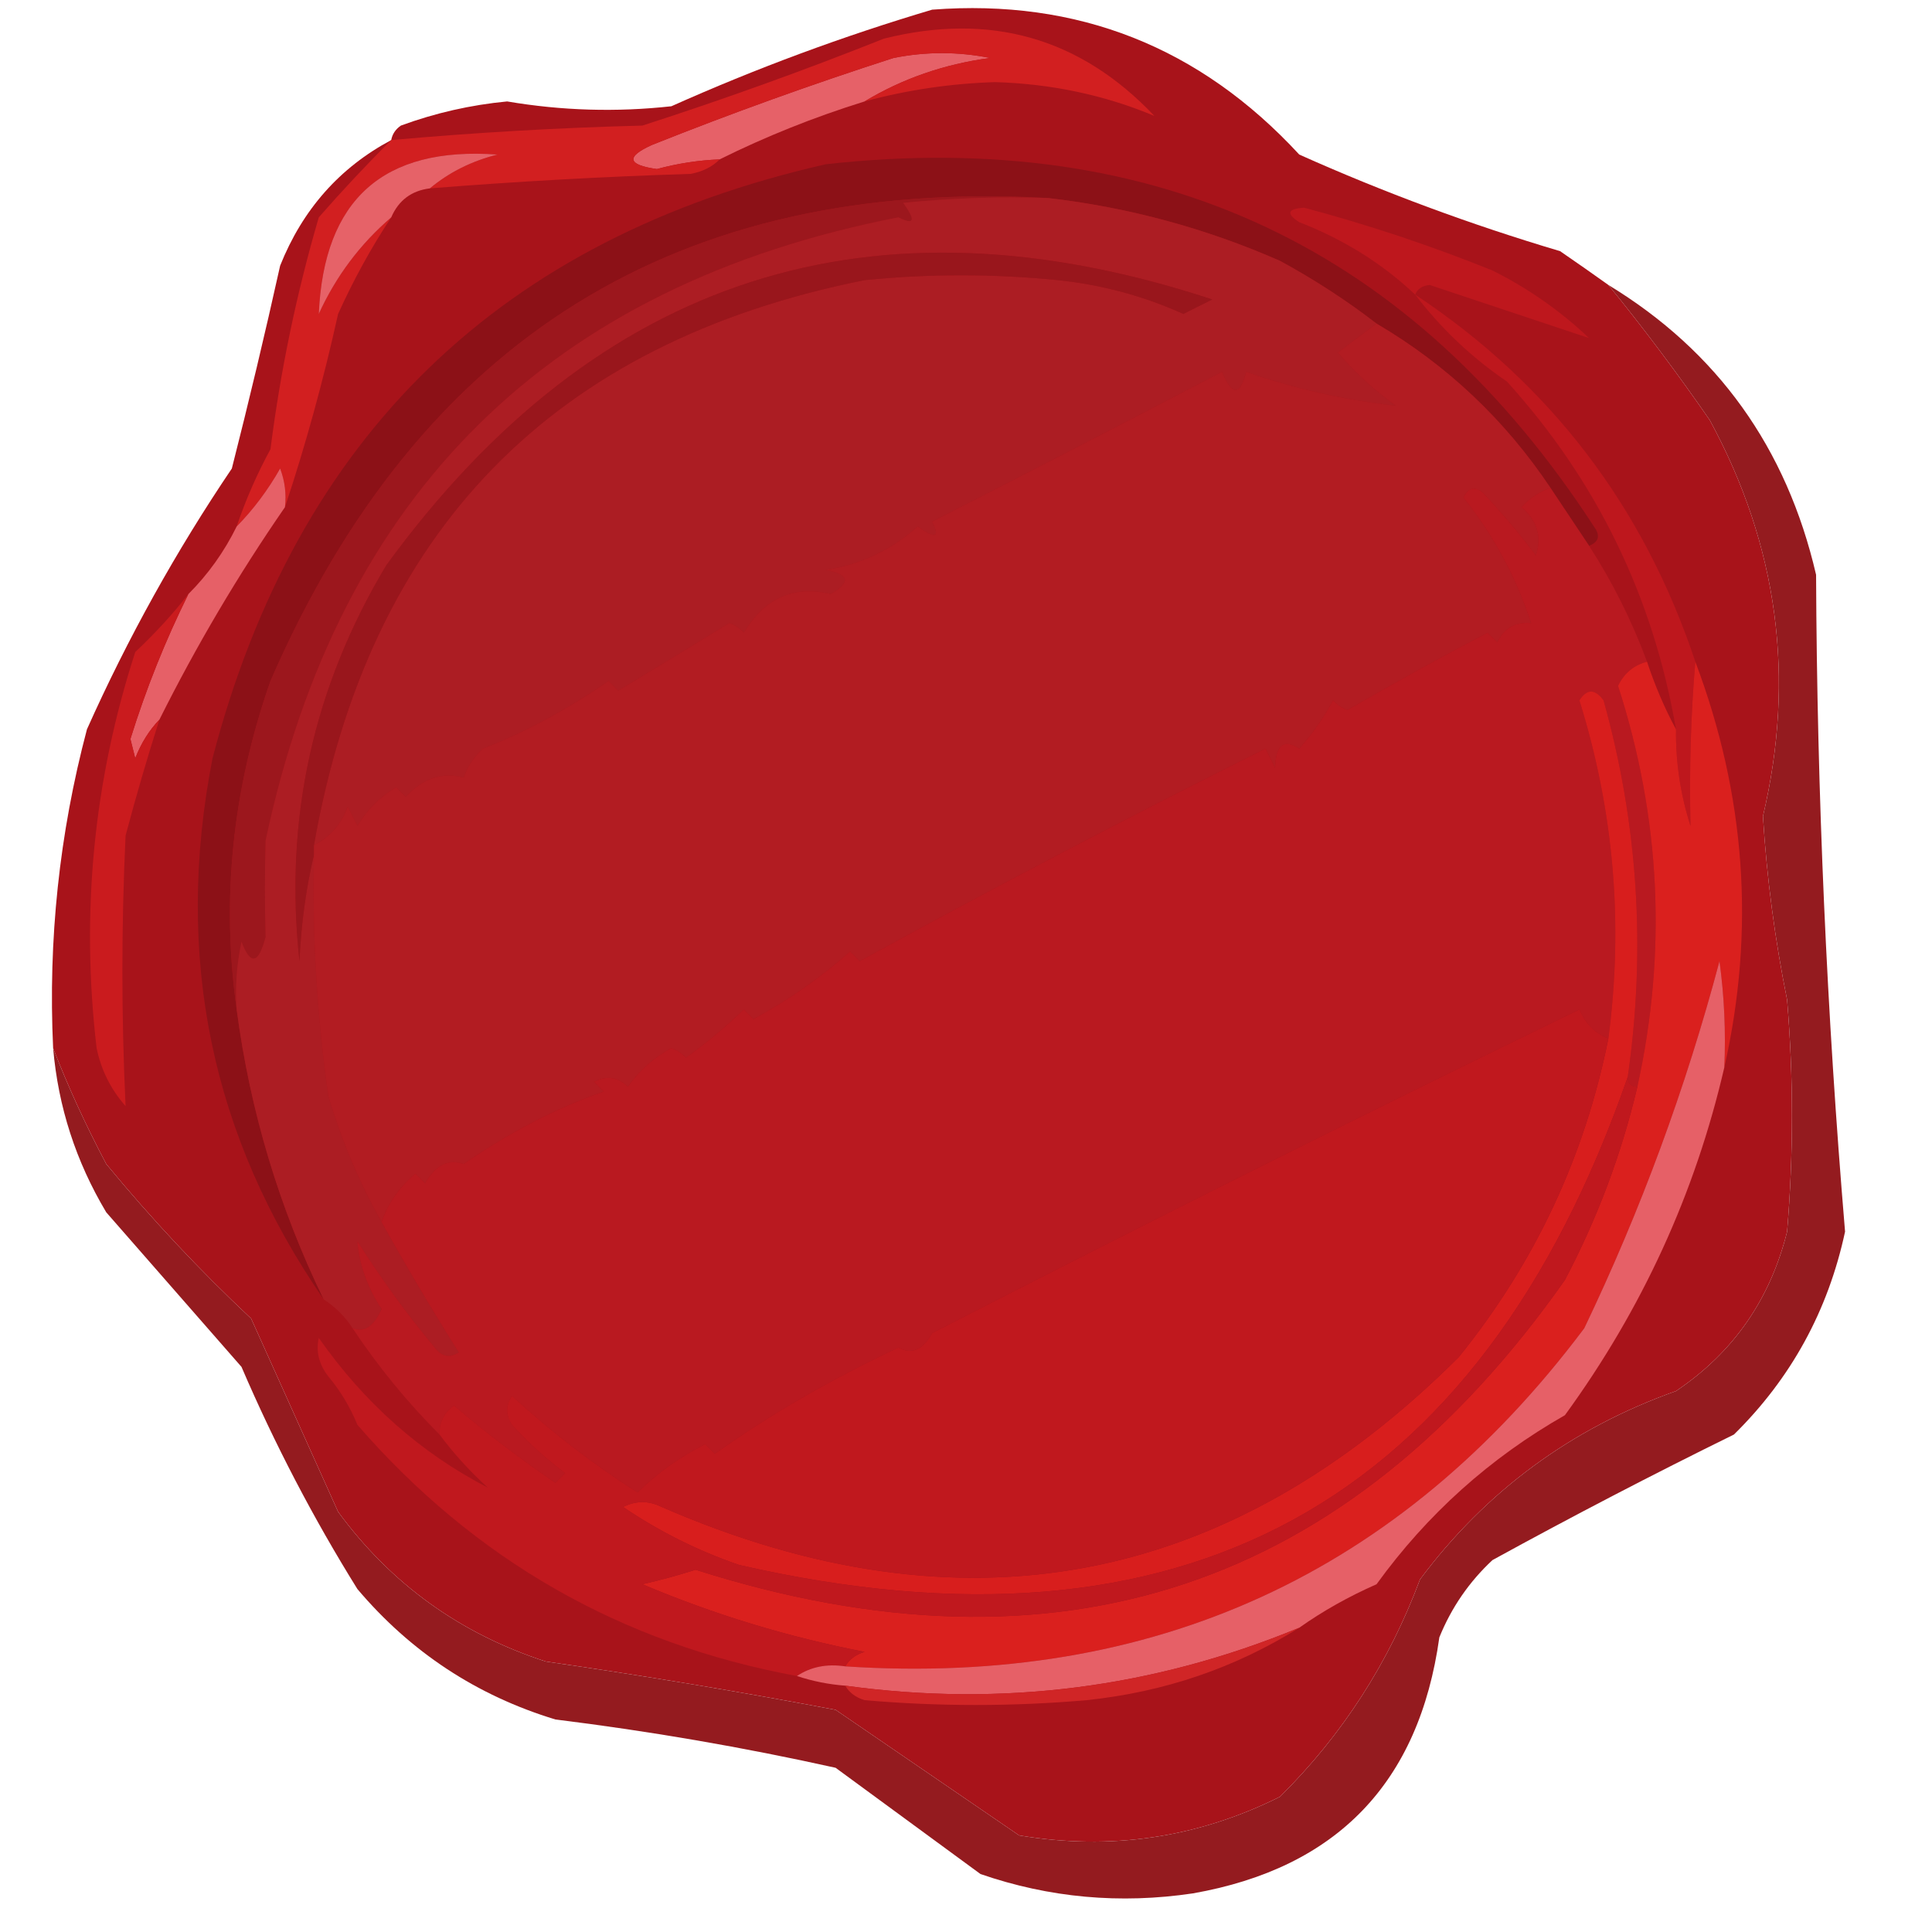 <?xml version="1.0" encoding="UTF-8"?>
<!DOCTYPE svg PUBLIC "-//W3C//DTD SVG 1.1//EN" "http://www.w3.org/Graphics/SVG/1.1/DTD/svg11.dtd">
<svg xmlns="http://www.w3.org/2000/svg" version="1.1" width="200px" height="200px" style="shape-rendering:geometricPrecision; text-rendering:geometricPrecision; image-rendering:optimizeQuality; fill-rule:evenodd; clip-rule:evenodd" xmlns:xlink="http://www.w3.org/1999/xlink">
<g><path style="opacity:1" fill="#a8131a" d="M 166.5,29.5 C 170.168,34.007 173.668,38.673 177,43.5C 184.055,56.491 185.888,70.157 182.5,84.5C 182.898,90.888 183.731,97.221 185,103.5C 185.667,111.5 185.667,119.5 185,127.5C 183.246,134.527 179.413,140.027 173.5,144C 162.65,147.862 153.817,154.362 147,163.5C 143.787,172.106 138.953,179.606 132.5,186C 123.989,190.25 114.989,191.584 105.5,190C 99.167,185.667 92.833,181.333 86.5,177C 76.542,175.115 66.542,173.449 56.5,172C 47.631,169.122 40.465,163.956 35,156.5C 32,149.833 29,143.167 26,136.5C 20.689,131.521 15.689,126.187 11,120.5C 8.863,116.454 7.03,112.454 5.5,108.5C 4.972,97.301 6.138,86.301 9,75.5C 13.225,66.048 18.225,57.048 24,48.5C 25.773,41.53 27.44,34.53 29,27.5C 31.323,21.686 35.156,17.352 40.5,14.5C 40.611,13.883 40.944,13.383 41.5,13C 45.06,11.693 48.727,10.86 52.5,10.5C 58.149,11.46 63.815,11.627 69.5,11C 78.28,7.073 87.28,3.74 96.5,1C 111.543,-0.149 124.209,4.851 134.5,16C 143.258,19.92 152.258,23.253 161.5,26C 163.233,27.189 164.9,28.356 166.5,29.5 Z"/></g>
<g><path style="opacity:1" fill="#e66168" d="M 89.5,10.5 C 84.265,12.129 79.265,14.129 74.5,16.5C 72.304,16.59 70.137,16.923 68,17.5C 64.937,17.065 64.77,16.232 67.5,15C 75.735,11.715 84.069,8.715 92.5,6C 95.833,5.333 99.167,5.333 102.5,6C 97.757,6.635 93.424,8.135 89.5,10.5 Z"/></g>
<g><path style="opacity:1" fill="#d21f20" d="M 89.5,10.5 C 93.424,8.135 97.757,6.635 102.5,6C 99.167,5.333 95.833,5.333 92.5,6C 84.069,8.715 75.735,11.715 67.5,15C 64.77,16.232 64.937,17.065 68,17.5C 70.137,16.923 72.304,16.59 74.5,16.5C 73.737,17.268 72.737,17.768 71.5,18C 62.475,18.284 53.475,18.784 44.5,19.5C 46.493,17.837 48.826,16.67 51.5,16C 39.69,15.143 33.523,20.642 33,32.5C 34.78,28.596 37.28,25.263 40.5,22.5C 38.437,25.618 36.604,28.952 35,32.5C 33.477,39.378 31.644,46.045 29.5,52.5C 29.657,51.127 29.49,49.793 29,48.5C 27.723,50.747 26.223,52.747 24.5,54.5C 25.437,51.73 26.604,49.064 28,46.5C 29.032,38.37 30.699,30.37 33,22.5C 35.436,19.715 37.936,17.049 40.5,14.5C 49.12,13.724 57.787,13.224 66.5,13C 74.941,10.278 83.274,7.279 91.5,4C 102.514,1.248 111.847,3.915 119.5,12C 114.337,9.839 108.837,8.672 103,8.5C 98.405,8.646 93.905,9.313 89.5,10.5 Z"/></g>
<g><path style="opacity:1" fill="#e66268" d="M 44.5,19.5 C 42.596,19.738 41.262,20.738 40.5,22.5C 37.28,25.263 34.78,28.596 33,32.5C 33.523,20.642 39.69,15.143 51.5,16C 48.826,16.67 46.493,17.837 44.5,19.5 Z"/></g>
<g><path style="opacity:1" fill="#8c1117" d="M 164.5,56.5 C 163.167,54.5 161.833,52.5 160.5,50.5C 155.787,43.454 149.787,37.787 142.5,33.5C 139.402,31.108 136.069,28.942 132.5,27C 124.821,23.631 116.821,21.464 108.5,20.5C 70.242,18.395 43.409,35.062 28,70.5C 24.063,81.724 22.896,93.058 24.5,104.5C 25.886,114.991 28.886,124.991 33.5,134.5C 21.844,117.597 18.011,98.93 22,78.5C 30.709,45.125 51.875,24.625 85.5,17C 119.776,13.195 146.276,25.695 165,54.5C 165.692,55.437 165.525,56.103 164.5,56.5 Z"/></g>
<g><path style="opacity:1" fill="#9c171d" d="M 108.5,20.5 C 103.489,20.334 98.489,20.501 93.5,21C 94.833,22.84 94.666,23.34 93,22.5C 56.969,29.531 35.135,51.031 27.5,87C 27.404,90.287 27.404,93.621 27.5,97C 26.763,99.799 25.93,99.966 25,97.5C 24.503,99.81 24.337,102.143 24.5,104.5C 22.896,93.058 24.063,81.724 28,70.5C 43.409,35.062 70.242,18.395 108.5,20.5 Z"/></g>
<g><path style="opacity:1" fill="#ac1d23" d="M 108.5,20.5 C 116.821,21.464 124.821,23.631 132.5,27C 136.069,28.942 139.402,31.108 142.5,33.5C 141.185,34.476 139.852,35.476 138.5,36.5C 140.269,38.557 142.269,40.39 144.5,42C 139.253,41.428 134.086,40.261 129,38.5C 128.374,40.991 127.541,40.991 126.5,38.5C 116.108,43.925 106.108,49.092 96.5,54C 97.34,55.666 96.84,55.833 95,54.5C 92.293,56.936 89.127,58.436 85.5,59C 87.929,59.451 88.096,60.285 86,61.5C 82.171,60.574 79.171,61.907 77,65.5C 76.586,65.043 76.086,64.709 75.5,64.5C 71.575,66.911 67.741,69.244 64,71.5C 63.667,71.167 63.333,70.833 63,70.5C 58.591,73.526 54.258,75.859 50,77.5C 49.085,78.328 48.419,79.328 48,80.5C 45.816,79.892 43.816,80.559 42,82.5C 41.667,82.167 41.333,81.833 41,81.5C 39.333,82.5 38,83.833 37,85.5C 36.667,84.833 36.333,84.167 36,83.5C 35.34,85.324 34.173,86.657 32.5,87.5C 38.22,54.948 57.22,35.448 89.5,29C 96.167,28.333 102.833,28.333 109.5,29C 114.08,29.48 118.413,30.647 122.5,32.5C 123.5,32 124.5,31.5 125.5,31C 90.318,19.42 61.818,28.587 40,58.5C 32.402,71.157 29.402,84.824 31,99.5C 31.177,95.644 31.677,91.977 32.5,88.5C 32.316,96.875 32.816,105.208 34,113.5C 35.392,118.131 37.225,122.464 39.5,126.5C 42.014,131.018 44.681,135.518 47.5,140C 46.551,140.617 45.718,140.451 45,139.5C 42.089,136.01 39.422,132.344 37,128.5C 37.203,130.937 38.037,133.271 39.5,135.5C 38.725,137.302 37.725,137.969 36.5,137.5C 35.728,136.306 34.728,135.306 33.5,134.5C 28.886,124.991 25.886,114.991 24.5,104.5C 24.337,102.143 24.503,99.81 25,97.5C 25.93,99.966 26.763,99.799 27.5,97C 27.404,93.621 27.404,90.287 27.5,87C 35.135,51.031 56.969,29.531 93,22.5C 94.666,23.34 94.833,22.84 93.5,21C 98.489,20.501 103.489,20.334 108.5,20.5 Z"/></g>
<g><path style="opacity:1" fill="#be171d" d="M 146.5,30.5 C 143.101,27.287 139.101,24.787 134.5,23C 133.112,22.111 133.278,21.611 135,21.5C 141.621,23.262 148.121,25.429 154.5,28C 158.183,29.841 161.516,32.174 164.5,35C 159.121,33.207 153.621,31.374 148,29.5C 147.235,29.57 146.735,29.903 146.5,30.5 Z"/></g>
<g><path style="opacity:1" fill="#99161c" d="M 32.5,87.5 C 32.5,87.833 32.5,88.167 32.5,88.5C 31.677,91.977 31.177,95.644 31,99.5C 29.402,84.824 32.402,71.157 40,58.5C 61.818,28.587 90.318,19.42 125.5,31C 124.5,31.5 123.5,32 122.5,32.5C 118.413,30.647 114.08,29.48 109.5,29C 102.833,28.333 96.167,28.333 89.5,29C 57.22,35.448 38.22,54.948 32.5,87.5 Z"/></g>
<g><path style="opacity:1" fill="#b21c22" d="M 142.5,33.5 C 149.787,37.787 155.787,43.454 160.5,50.5C 159.357,50.908 158.357,51.575 157.5,52.5C 159.124,53.869 159.624,55.535 159,57.5C 157.285,55.241 155.452,53.074 153.5,51C 152.668,50.312 152.002,50.479 151.5,51.5C 154.641,55.453 156.975,59.786 158.5,64.5C 156.876,64.36 155.71,65.027 155,66.5C 154.667,66.167 154.333,65.833 154,65.5C 149.45,67.876 144.617,70.542 139.5,73.5C 138.914,73.291 138.414,72.957 138,72.5C 137.028,74.305 135.861,75.972 134.5,77.5C 132.898,76.45 132.065,77.117 132,79.5C 131.667,78.833 131.333,78.167 131,77.5C 116.835,84.582 102.835,91.915 89,99.5C 88.667,99.167 88.333,98.833 88,98.5C 84.951,101.211 81.618,103.545 78,105.5C 77.667,105.167 77.333,104.833 77,104.5C 75.089,106.342 73.089,108.009 71,109.5C 70.586,109.043 70.086,108.709 69.5,108.5C 67.677,109.491 66.177,110.824 65,112.5C 63.95,111.483 62.784,111.316 61.5,112C 61.833,112.333 62.167,112.667 62.5,113C 57.666,114.672 52.832,117.172 48,120.5C 46.434,119.939 45.101,120.606 44,122.5C 43.667,122.167 43.333,121.833 43,121.5C 41.351,122.885 40.184,124.551 39.5,126.5C 37.225,122.464 35.392,118.131 34,113.5C 32.816,105.208 32.316,96.875 32.5,88.5C 32.5,88.167 32.5,87.833 32.5,87.5C 34.173,86.657 35.34,85.324 36,83.5C 36.333,84.167 36.667,84.833 37,85.5C 38,83.833 39.333,82.5 41,81.5C 41.333,81.833 41.667,82.167 42,82.5C 43.816,80.559 45.816,79.892 48,80.5C 48.419,79.328 49.085,78.328 50,77.5C 54.258,75.859 58.591,73.526 63,70.5C 63.333,70.833 63.667,71.167 64,71.5C 67.741,69.244 71.575,66.911 75.5,64.5C 76.086,64.709 76.586,65.043 77,65.5C 79.171,61.907 82.171,60.574 86,61.5C 88.096,60.285 87.929,59.451 85.5,59C 89.127,58.436 92.293,56.936 95,54.5C 96.84,55.833 97.34,55.666 96.5,54C 106.108,49.092 116.108,43.925 126.5,38.5C 127.541,40.991 128.374,40.991 129,38.5C 134.086,40.261 139.253,41.428 144.5,42C 142.269,40.39 140.269,38.557 138.5,36.5C 139.852,35.476 141.185,34.476 142.5,33.5 Z"/></g>
<g><path style="opacity:0.987" fill="#93191d" d="M 166.5,29.5 C 177.79,36.365 184.957,46.365 188,59.5C 188.099,82.189 189.099,104.856 191,127.5C 189.246,135.677 185.413,142.677 179.5,148.5C 171.078,152.642 162.744,156.976 154.5,161.5C 152.081,163.754 150.248,166.421 149,169.5C 146.905,184.539 138.405,193.373 123.5,196C 115.955,197.126 108.621,196.46 101.5,194C 96.5,190.333 91.5,186.667 86.5,183C 76.939,180.875 67.272,179.209 57.5,178C 49.354,175.526 42.521,171.026 37,164.5C 32.439,157.172 28.439,149.505 25,141.5C 20.333,136.167 15.667,130.833 11,125.5C 7.857,120.239 6.024,114.572 5.5,108.5C 7.03,112.454 8.863,116.454 11,120.5C 15.689,126.187 20.689,131.521 26,136.5C 29,143.167 32,149.833 35,156.5C 40.465,163.956 47.631,169.122 56.5,172C 66.542,173.449 76.542,175.115 86.5,177C 92.833,181.333 99.167,185.667 105.5,190C 114.989,191.584 123.989,190.25 132.5,186C 138.953,179.606 143.787,172.106 147,163.5C 153.817,154.362 162.65,147.862 173.5,144C 179.413,140.027 183.246,134.527 185,127.5C 185.667,119.5 185.667,111.5 185,103.5C 183.731,97.221 182.898,90.888 182.5,84.5C 185.888,70.157 184.055,56.491 177,43.5C 173.668,38.673 170.168,34.007 166.5,29.5 Z"/></g>
<g><path style="opacity:1" fill="#be171d" d="M 146.5,30.5 C 160.484,39.769 170.151,52.436 175.5,68.5C 175.031,73.992 174.865,79.659 175,85.5C 173.957,82.243 173.457,78.91 173.5,75.5C 171.135,61.771 165.302,49.771 156,39.5C 152.333,36.999 149.166,33.999 146.5,30.5 Z"/></g>
<g><path style="opacity:1" fill="#e66067" d="M 29.5,52.5 C 24.666,59.496 20.333,66.829 16.5,74.5C 15.441,75.6 14.608,76.934 14,78.5C 13.833,77.833 13.667,77.167 13.5,76.5C 15.123,71.288 17.123,66.288 19.5,61.5C 21.547,59.45 23.214,57.117 24.5,54.5C 26.223,52.747 27.723,50.747 29,48.5C 29.49,49.793 29.657,51.127 29.5,52.5 Z"/></g>
<g><path style="opacity:1" fill="#b91920" d="M 160.5,50.5 C 161.833,52.5 163.167,54.5 164.5,56.5C 166.934,60.272 168.934,64.272 170.5,68.5C 169.13,68.856 168.13,69.69 167.5,71C 171.909,84.677 172.576,98.51 169.5,112.5C 168.833,112.5 168.5,112.167 168.5,111.5C 170.404,98.317 169.571,85.317 166,72.5C 165.107,71.289 164.274,71.289 163.5,72.5C 167.069,83.953 168.069,95.62 166.5,107.5C 165.141,106.993 164.141,105.993 163.5,104.5C 141.839,115.02 119.506,126.186 96.5,138C 95.531,139.758 94.364,140.258 93,139.5C 85.934,142.834 79.601,146.5 74,150.5C 73.667,150.167 73.333,149.833 73,149.5C 70.393,150.809 68.059,152.476 66,154.5C 61.392,151.564 57.059,148.23 53,144.5C 52.333,145.5 52.333,146.5 53,147.5C 54.658,149.323 56.491,150.99 58.5,152.5C 58.167,152.833 57.833,153.167 57.5,153.5C 53.858,151.025 50.358,148.358 47,145.5C 45.961,146.244 45.461,147.244 45.5,148.5C 42.152,145.149 39.152,141.482 36.5,137.5C 37.725,137.969 38.725,137.302 39.5,135.5C 38.037,133.271 37.203,130.937 37,128.5C 39.422,132.344 42.089,136.01 45,139.5C 45.718,140.451 46.551,140.617 47.5,140C 44.681,135.518 42.014,131.018 39.5,126.5C 40.184,124.551 41.351,122.885 43,121.5C 43.333,121.833 43.667,122.167 44,122.5C 45.101,120.606 46.434,119.939 48,120.5C 52.832,117.172 57.666,114.672 62.5,113C 62.167,112.667 61.833,112.333 61.5,112C 62.784,111.316 63.95,111.483 65,112.5C 66.177,110.824 67.677,109.491 69.5,108.5C 70.086,108.709 70.586,109.043 71,109.5C 73.089,108.009 75.089,106.342 77,104.5C 77.333,104.833 77.667,105.167 78,105.5C 81.618,103.545 84.951,101.211 88,98.5C 88.333,98.833 88.667,99.167 89,99.5C 102.835,91.915 116.835,84.582 131,77.5C 131.333,78.167 131.667,78.833 132,79.5C 132.065,77.117 132.898,76.45 134.5,77.5C 135.861,75.972 137.028,74.305 138,72.5C 138.414,72.957 138.914,73.291 139.5,73.5C 144.617,70.542 149.45,67.876 154,65.5C 154.333,65.833 154.667,66.167 155,66.5C 155.71,65.027 156.876,64.36 158.5,64.5C 156.975,59.786 154.641,55.453 151.5,51.5C 152.002,50.479 152.668,50.312 153.5,51C 155.452,53.074 157.285,55.241 159,57.5C 159.624,55.535 159.124,53.869 157.5,52.5C 158.357,51.575 159.357,50.908 160.5,50.5 Z"/></g>
<g><path style="opacity:1" fill="#ca1b1e" d="M 19.5,61.5 C 17.123,66.288 15.123,71.288 13.5,76.5C 13.667,77.167 13.833,77.833 14,78.5C 14.608,76.934 15.441,75.6 16.5,74.5C 15.243,78.441 14.076,82.441 13,86.5C 12.558,95.854 12.558,105.188 13,114.5C 11.473,112.779 10.473,110.779 10,108.5C 8.355,94.476 9.688,80.809 14,67.5C 16.092,65.525 17.925,63.525 19.5,61.5 Z"/></g>
<g><path style="opacity:1" fill="#da201e" d="M 170.5,68.5 C 171.323,70.987 172.323,73.321 173.5,75.5C 173.457,78.91 173.957,82.243 175,85.5C 174.865,79.659 175.031,73.992 175.5,68.5C 180.71,82.315 181.71,96.315 178.5,110.5C 178.665,106.818 178.499,103.152 178,99.5C 174.512,112.635 169.845,125.301 164,137.5C 144.921,162.926 119.421,174.593 87.5,172.5C 87.918,171.778 88.584,171.278 89.5,171C 81.543,169.457 73.876,167.124 66.5,164C 68.355,163.578 70.189,163.078 72,162.5C 109.52,174.438 139.52,164.438 162,132.5C 165.354,126.131 167.854,119.464 169.5,112.5C 172.576,98.51 171.909,84.677 167.5,71C 168.13,69.69 169.13,68.856 170.5,68.5 Z"/></g>
<g><path style="opacity:1" fill="#d81e1d" d="M 168.5,111.5 C 153.122,155.696 122.456,172.53 76.5,162C 72.221,160.527 68.221,158.527 64.5,156C 65.833,155.333 67.167,155.333 68.5,156C 99.568,169.515 127.068,164.349 151,140.5C 158.869,130.761 164.036,119.761 166.5,107.5C 168.069,95.62 167.069,83.953 163.5,72.5C 164.274,71.289 165.107,71.289 166,72.5C 169.571,85.317 170.404,98.317 168.5,111.5 Z"/></g>
<g><path style="opacity:1" fill="#c0181e" d="M 166.5,107.5 C 164.036,119.761 158.869,130.761 151,140.5C 127.068,164.349 99.568,169.515 68.5,156C 67.167,155.333 65.833,155.333 64.5,156C 68.221,158.527 72.221,160.527 76.5,162C 122.456,172.53 153.122,155.696 168.5,111.5C 168.5,112.167 168.833,112.5 169.5,112.5C 167.854,119.464 165.354,126.131 162,132.5C 139.52,164.438 109.52,174.438 72,162.5C 70.189,163.078 68.355,163.578 66.5,164C 73.876,167.124 81.543,169.457 89.5,171C 88.584,171.278 87.918,171.778 87.5,172.5C 85.585,172.216 83.919,172.549 82.5,173.5C 64.315,170.156 49.148,161.49 37,147.5C 36.252,145.668 35.252,144.001 34,142.5C 33.018,141.241 32.685,139.908 33,138.5C 37.728,145.246 43.561,150.413 50.5,154C 48.627,152.296 46.96,150.463 45.5,148.5C 45.461,147.244 45.961,146.244 47,145.5C 50.358,148.358 53.858,151.025 57.5,153.5C 57.833,153.167 58.167,152.833 58.5,152.5C 56.491,150.99 54.658,149.323 53,147.5C 52.333,146.5 52.333,145.5 53,144.5C 57.059,148.23 61.392,151.564 66,154.5C 68.059,152.476 70.393,150.809 73,149.5C 73.333,149.833 73.667,150.167 74,150.5C 79.601,146.5 85.934,142.834 93,139.5C 94.364,140.258 95.531,139.758 96.5,138C 119.506,126.186 141.839,115.02 163.5,104.5C 164.141,105.993 165.141,106.993 166.5,107.5 Z"/></g>
<g><path style="opacity:1" fill="#e66067" d="M 178.5,110.5 C 175.483,123.54 169.983,135.54 162,146.5C 154.256,150.909 147.756,156.742 142.5,164C 139.609,165.274 136.942,166.774 134.5,168.5C 119.402,174.734 103.735,176.734 87.5,174.5C 85.784,174.371 84.117,174.038 82.5,173.5C 83.919,172.549 85.585,172.216 87.5,172.5C 119.421,174.593 144.921,162.926 164,137.5C 169.845,125.301 174.512,112.635 178,99.5C 178.499,103.152 178.665,106.818 178.5,110.5 Z"/></g>
<g><path style="opacity:1" fill="#d02526" d="M 134.5,168.5 C 127.876,172.653 120.543,175.153 112.5,176C 104.833,176.667 97.167,176.667 89.5,176C 88.584,175.722 87.918,175.222 87.5,174.5C 103.735,176.734 119.402,174.734 134.5,168.5 Z"/></g>
</svg>
